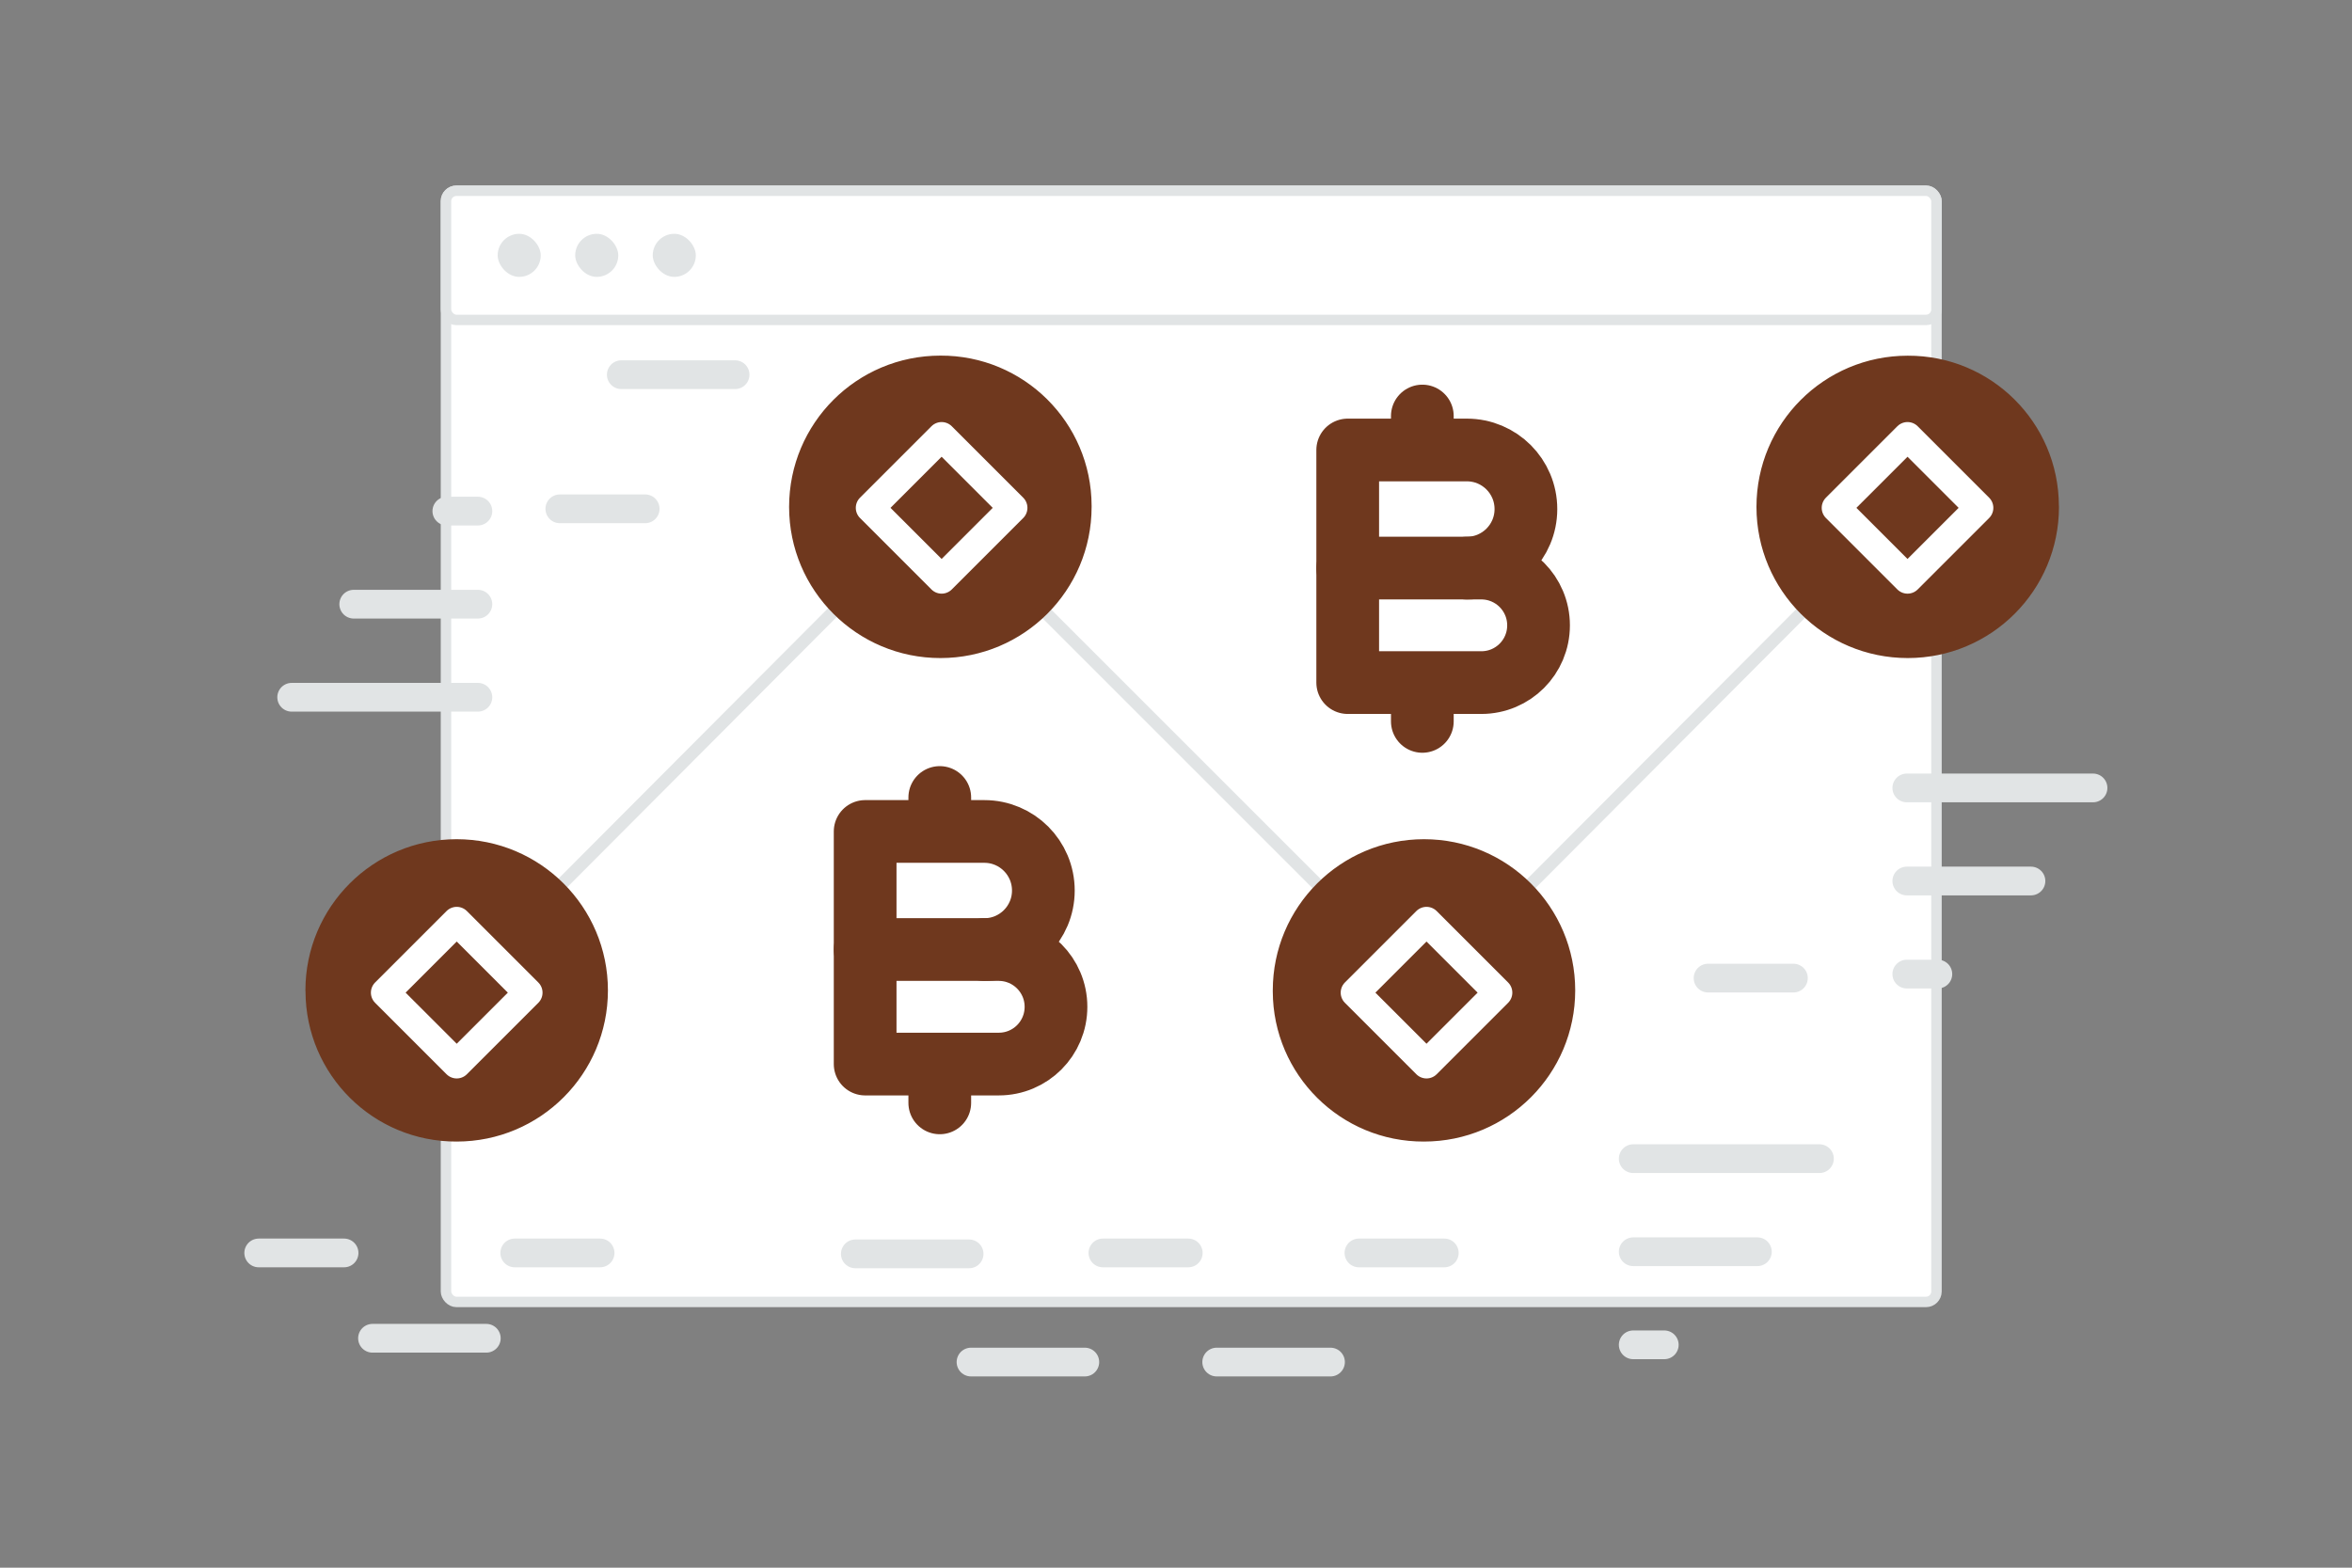 <svg width="900" height="600" viewBox="0 0 900 600" fill="none" xmlns="http://www.w3.org/2000/svg"><rect x="0" y="0" width="900" height="600" fill="#808080" stroke="none"/><path fill="transparent" d="M0 0h900v600H0z"/><rect x="170.651" y="73" width="570.349" height="425.289" rx="4" fill="#fff" stroke="#E1E4E5" stroke-width="4"/><rect x="170.651" y="73" width="570.349" height="49.452" rx="4" fill="#fff" stroke="#E1E4E5" stroke-width="4"/><rect x="190.432" y="89.485" width="16.484" height="16.484" rx="8.242" fill="#E1E4E5"/><rect x="220.103" y="89.485" width="16.484" height="16.484" rx="8.242" fill="#E1E4E5"/><rect x="249.774" y="89.485" width="16.484" height="16.484" rx="8.242" fill="#E1E4E5"/><path d="M505.234 339.608 398.626 233m185.68 106.826 106.279-106.608m-476.88 106.39L319.983 233" stroke="#E1E4E5" stroke-width="4.707" stroke-linecap="round" stroke-linejoin="round"/><path fill-rule="evenodd" clip-rule="evenodd" d="M489.387 379.047c0-30.633 24.842-55.508 55.509-55.508 30.666 0 55.508 24.842 55.508 55.508 0 30.666-24.842 55.508-55.508 55.508-30.568.132-55.41-24.513-55.509-55.08v-.428zm-74.033-185.049c0 30.633-24.842 55.508-55.509 55.508-30.666 0-55.541-24.842-55.541-55.508 0-30.699 24.842-55.542 55.541-55.542 30.568-.131 55.41 24.514 55.509 55.081v.461zm370.165-.001c0 30.633-24.842 55.508-55.508 55.508-30.666 0-55.541-24.842-55.541-55.508 0-30.666 24.842-55.509 55.508-55.509 30.568-.131 55.41 24.513 55.508 55.081.033.132.033.263.033.428zm-666.297 185.05c0-30.633 24.842-55.508 55.508-55.508 30.666 0 55.541 24.842 55.541 55.508 0 30.666-24.842 55.508-55.508 55.508-30.567.132-55.41-24.513-55.508-55.08-.033-.132-.033-.264-.033-.428z" fill="#6f381e" stroke="#6f381e" stroke-width="4.707" stroke-linecap="round" stroke-linejoin="round"/><path clip-rule="evenodd" d="M566.834 261.249h-51.129v-43.831h51.115c12.12 0 21.909 9.816 21.909 21.909v0c.013 12.133-9.776 21.922-21.895 21.922z" stroke="#6f381e" stroke-width="24" stroke-linecap="round" stroke-linejoin="round"/><path d="M515.705 217.432v-45.21h45.598c12.481 0 22.592 10.11 22.592 22.618v0c0 12.481-10.111 22.592-22.592 22.592m-17.043-58.211v12.95m0 103.929v-14.61" stroke="#6f381e" stroke-width="24" stroke-linecap="round" stroke-linejoin="round"/><path clip-rule="evenodd" d="M382.18 407.249h-51.129v-43.831h51.116c12.119 0 21.909 9.816 21.909 21.909v0c.013 12.132-9.776 21.922-21.896 21.922z" stroke="#6f381e" stroke-width="24" stroke-linecap="round" stroke-linejoin="round"/><path d="M331.051 363.432v-45.21h45.599c12.481 0 22.591 10.11 22.591 22.618v0c0 12.481-10.11 22.592-22.591 22.592m-17.044-58.211v12.95m0 103.929v-14.61" stroke="#6f381e" stroke-width="24" stroke-linecap="round" stroke-linejoin="round"/><path d="M686.251 374.347h-32.656M246.877 194.739h-32.656M415.106 521.3h-43.542m-.728-41.409h-43.542m-46.011-336.487h-43.541" stroke="#E1E4E5" stroke-width="11" stroke-linecap="round" stroke-linejoin="round"/><path clip-rule="evenodd" d="m360.311 167.03 27.339 27.339-27.339 27.339-27.339-27.339 27.339-27.339zM174.764 352.577l27.339 27.339-27.339 27.338-27.339-27.338 27.339-27.339zm371.094 0 27.339 27.339-27.339 27.338-27.339-27.338 27.339-27.339zM729.919 167.03l27.339 27.339-27.339 27.339-27.339-27.339 27.339-27.339z" stroke="#fff" stroke-width="11" stroke-linecap="round" stroke-linejoin="round"/><path d="M229.625 479.535h-32.656m-65.313 0H99m87.084 32.656h-43.542m410.117-32.656h-32.657m-65.312 0h-32.656m87.083 41.765h-43.541M111.613 266.862h71.25M696.21 443.453h-71.25m175.938-141.891h-71.25m-546.785-70.324h-47.5M624.96 479.077h47.5m57.188-141.89h47.5M182.863 195.612h-11.875m453.972 319.09h11.875m92.813-141.891h11.875" stroke="#E1E4E5" stroke-width="11" stroke-linecap="round" stroke-linejoin="round"/></svg>
